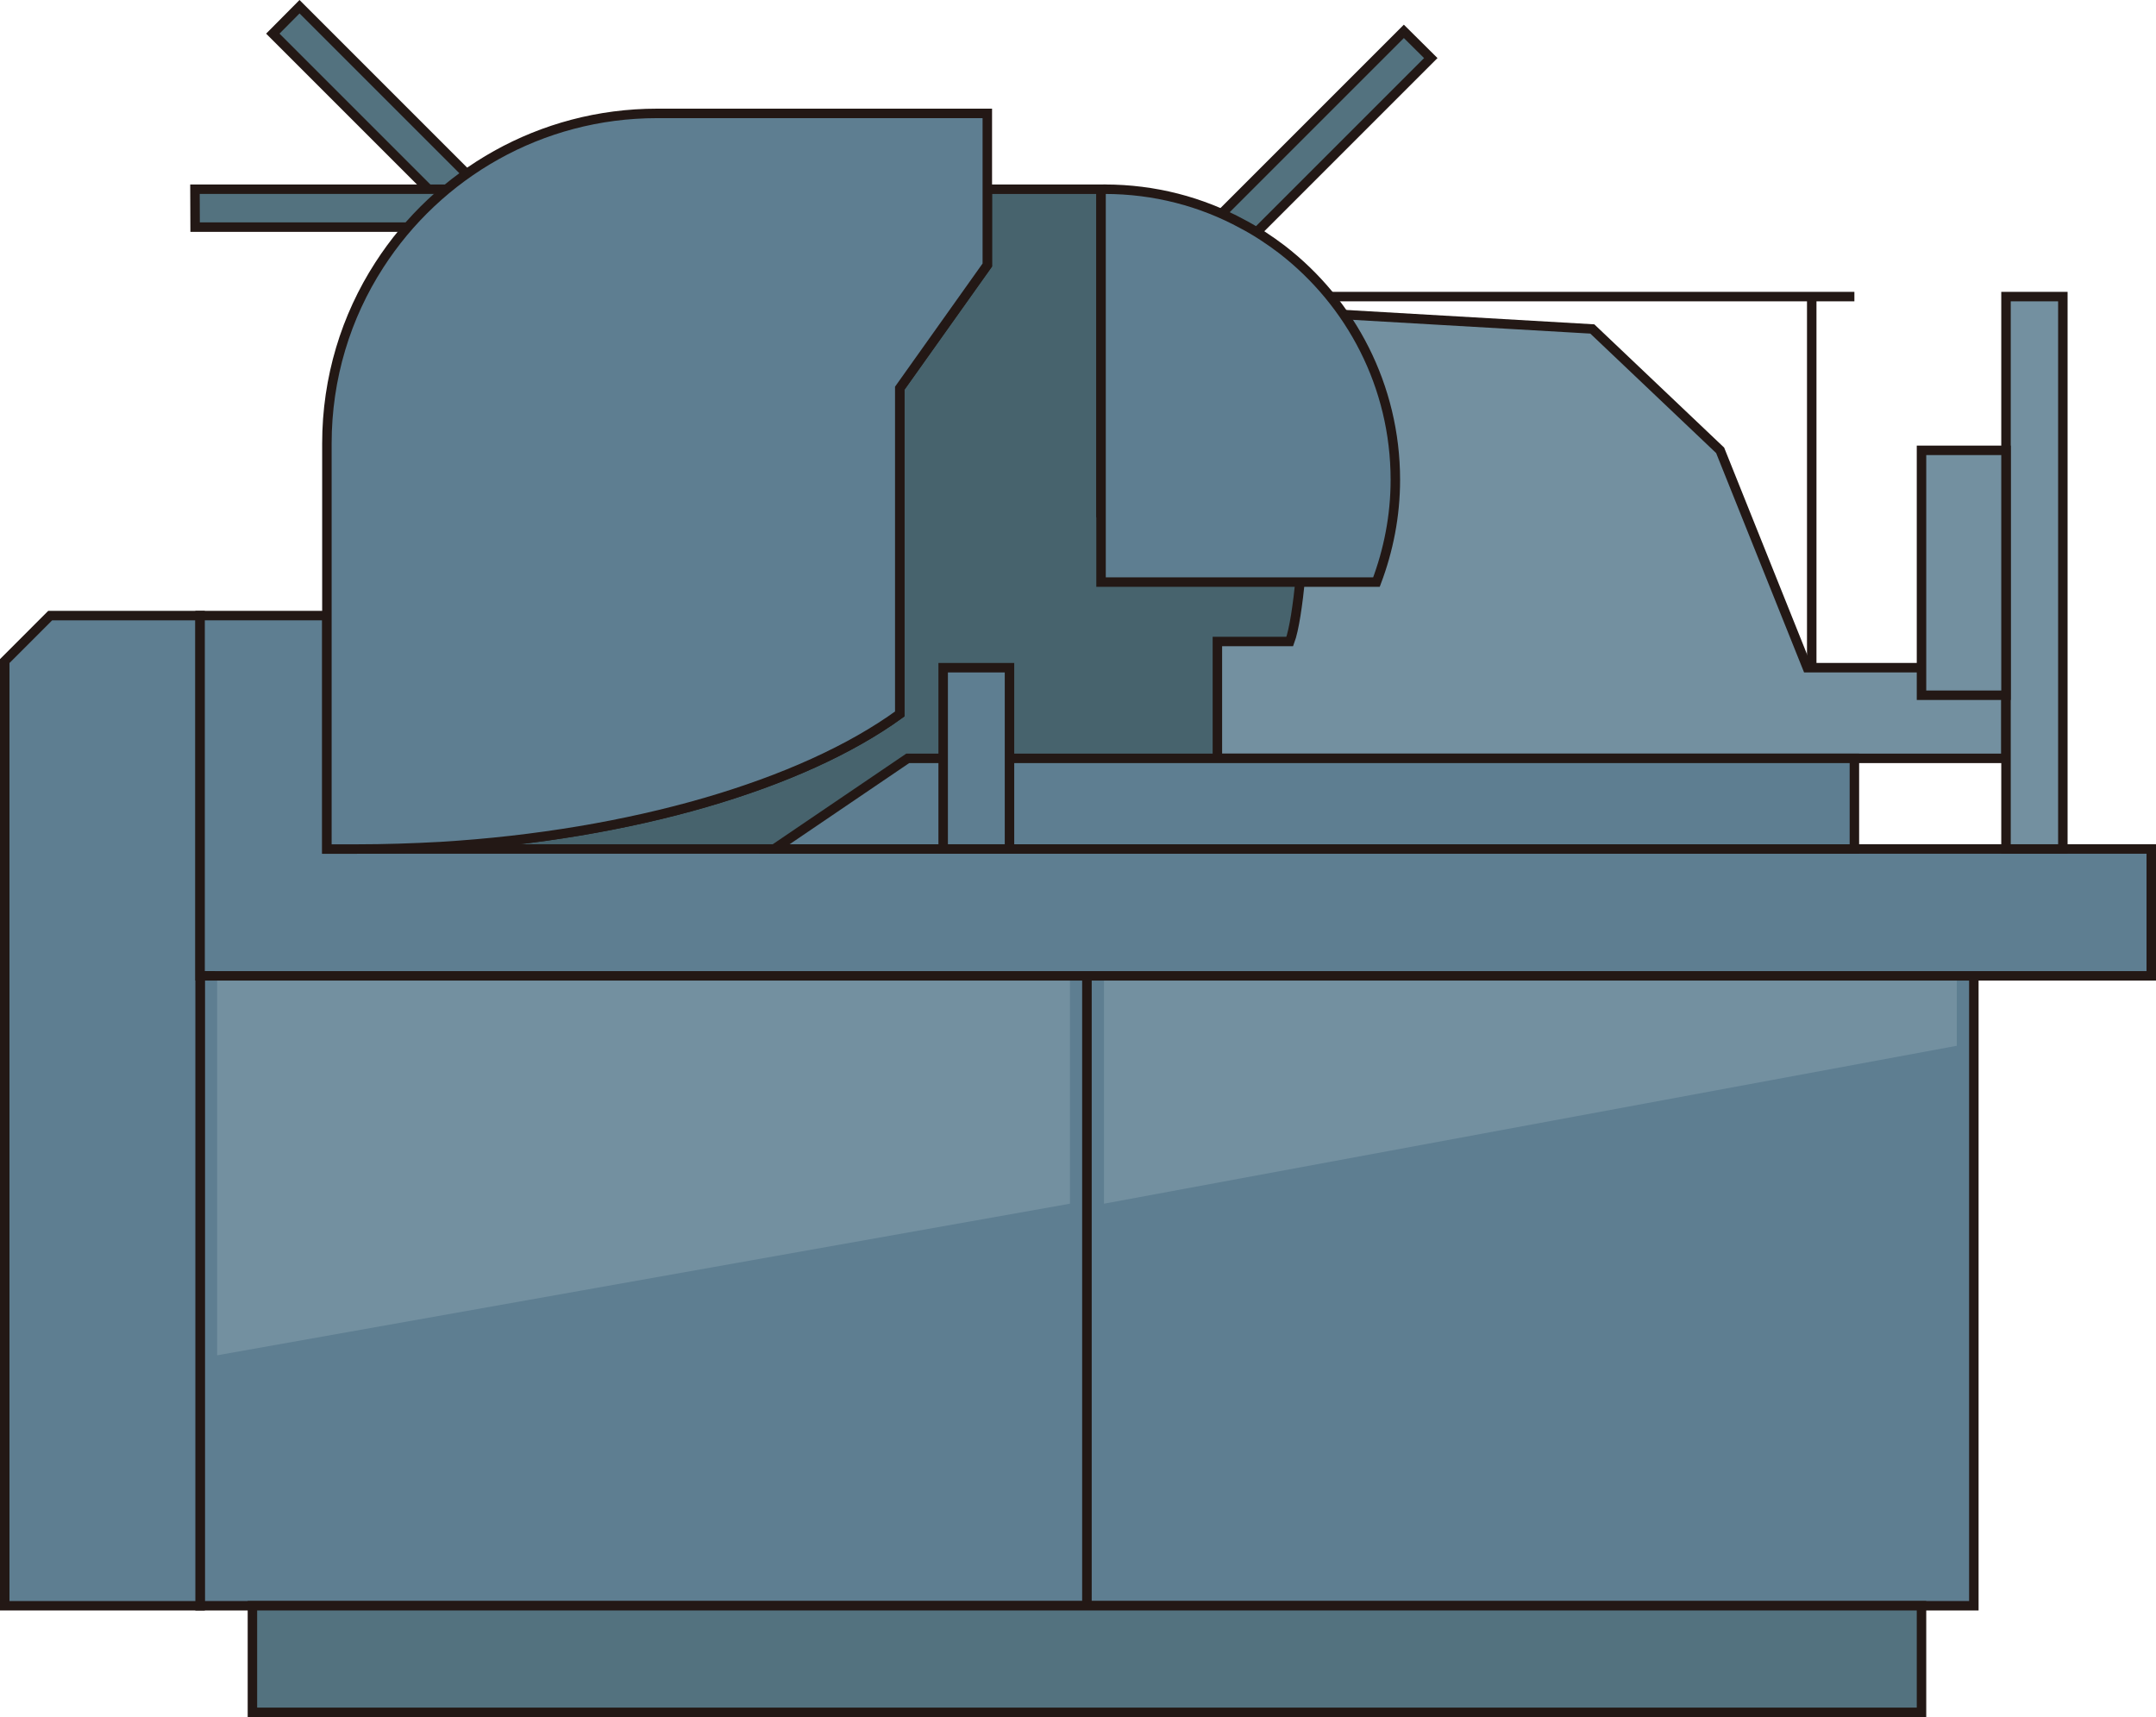 <?xml version="1.0" encoding="UTF-8" standalone="no"?>
<svg
   xmlns:dc="http://purl.org/dc/elements/1.1/"
   xmlns:cc="http://creativecommons.org/ns#"
   xmlns:rdf="http://www.w3.org/1999/02/22-rdf-syntax-ns#"
   xmlns:svg="http://www.w3.org/2000/svg"
   xmlns="http://www.w3.org/2000/svg"
   xmlns:sodipodi="http://sodipodi.sourceforge.net/DTD/sodipodi-0.dtd"
   xmlns:inkscape="http://www.inkscape.org/namespaces/inkscape"
   version="1.1"
   id="图层_1"
   x="0px"
   y="0px"
   width="113.768px"
   height="90.609px"
   viewBox="46.183 206.768 113.768 90.609"
   enable-background="new 46.183 206.768 113.768 90.609"
   xml:space="preserve"
   sodipodi:docname="加工设备-05.svg"><defs
   id="defs47" /><sodipodi:namedview
   pagecolor="#ffffff"
   bordercolor="#666666"
   borderopacity="1"
   objecttolerance="10"
   gridtolerance="10"
   guidetolerance="10"
   inkscape:pageopacity="0"
   inkscape:pageshadow="2"
   inkscape:window-width="640"
   inkscape:window-height="480"
   id="namedview45" />
<g
   id="g42">
	<polygon
   fill="#7390A0"
   stroke="#231815"
   stroke-width="0.5"
   stroke-miterlimit="10"
   points="141.55,242.002 136.952,230.532    130.206,224.127 100.703,222.419 100.703,246.786 135.035,246.786 144.036,246.786 152.036,246.786 152.036,242.002  "
   id="polygon2" />
	<path
   fill="#53727F"
   stroke="#231815"
   stroke-width="0.5"
   stroke-miterlimit="10"
   d="M121.683,209.833l-9.54,9.54   c-0.54-0.41-1.11-0.79-1.721-1.11l9.84-9.84L121.683,209.833z"
   id="path4" />
	<path
   fill="#53727F"
   stroke="#231815"
   stroke-width="0.5"
   stroke-miterlimit="10"
   d="M61.989,207.122l9.54,9.54   c-0.41,0.54-0.79,1.11-1.11,1.721l-9.84-9.84L61.989,207.122z"
   id="path6" />
	<path
   fill="#53727F"
   stroke="#231815"
   stroke-width="0.5"
   stroke-miterlimit="10"
   d="M56.471,216.752h13.492   c0.092,0.672,0.227,1.344,0.432,2.001H56.479L56.471,216.752z"
   id="path8" />
	<path
   fill="#47636D"
   stroke="#231815"
   stroke-width="0.5"
   stroke-miterlimit="10"
   d="M115.052,233.813   c-0.05,1.41-0.34,5.556-0.81,6.806h-3.82v7.824c-5.91,4.29-27.63,7.13-39.43,7.13h-1.56v-4.13c10.06-0.61,19.069-3.25,24.229-7   v-17.19l4.62-6.5v-4h6v17.06H115.052z"
   id="path10" />
	
		<rect
   x="56.741"
   y="258.26"
   fill="#5E7E91"
   stroke="#231815"
   stroke-width="0.5"
   stroke-miterlimit="10"
   width="46.799"
   height="33.242"
   id="rect12" />
	
		<rect
   x="103.54"
   y="258.26"
   fill="#5E7E91"
   stroke="#231815"
   stroke-width="0.5"
   stroke-miterlimit="10"
   width="46.799"
   height="33.242"
   id="rect14" />
	<polygon
   fill="#7390A0"
   points="102.642,270.286 57.642,278.286 57.642,258.46 102.642,258.46  "
   id="polygon16" />
	<polygon
   fill="#7390A0"
   points="149.439,261.953 104.439,270.286 104.439,258.46 149.439,258.46  "
   id="polygon18" />
	
		<rect
   x="59.503"
   y="291.501"
   fill="#53727F"
   stroke="#231815"
   stroke-width="0.5"
   stroke-miterlimit="10"
   width="88.074"
   height="5.626"
   id="rect20" />
	<polygon
   fill="#5E7E91"
   stroke="#231815"
   stroke-width="0.5"
   stroke-miterlimit="10"
   points="56.742,239.252 56.742,291.502    46.433,291.502 46.433,241.652 48.832,239.252  "
   id="polygon22" />
	<polygon
   fill="#5E7E91"
   stroke="#231815"
   stroke-width="0.5"
   stroke-miterlimit="10"
   points="63.435,251.568 63.435,239.252    56.741,239.252 56.741,258.26 57.274,258.26 57.274,258.262 159.701,258.262 159.701,251.568  "
   id="polygon24" />
	<polygon
   fill="#5E7E91"
   stroke="#231815"
   stroke-width="0.5"
   stroke-miterlimit="10"
   points="94.081,246.786 144.036,246.786    144.036,251.568 87.036,251.568  "
   id="polygon26" />
	<path
   fill="#5E7E91"
   stroke="#231815"
   stroke-width="0.5"
   stroke-miterlimit="10"
   d="M98.282,212.752v8l-4.62,6.5v17.19   c-5.16,3.75-14.17,6.39-24.229,7c-1.461,0.08-2.94,0.13-4.44,0.13h-1.56v-21.4c0-3.47,1.01-6.7,2.76-9.41   c3.1-4.82,8.51-8.01,14.66-8.01H98.282z"
   id="path28" />
	<path
   fill="#5E7E91"
   stroke="#231815"
   stroke-width="0.5"
   stroke-miterlimit="10"
   d="M119.813,232.088   c0,1.908-0.365,3.719-0.997,5.396h-14.533v-20.719c0.061,0,0.121-0.012,0.194-0.012c2.625,0,5.104,0.656,7.267,1.834   c0.741,0.389,1.435,0.851,2.091,1.35C117.467,222.744,119.813,227.142,119.813,232.088z"
   id="path30" />
	
		<rect
   x="95.952"
   y="242.002"
   fill="#5E7E91"
   stroke="#231815"
   stroke-width="0.5"
   stroke-miterlimit="10"
   width="3.5"
   height="9.566"
   id="rect32" />
	
		<rect
   x="152.036"
   y="222.419"
   fill="#7390A0"
   stroke="#231815"
   stroke-width="0.5"
   stroke-miterlimit="10"
   width="3"
   height="29.149"
   id="rect34" />
	
		<rect
   x="147.577"
   y="230.532"
   fill="#7390A0"
   stroke="#231815"
   stroke-width="0.5"
   stroke-miterlimit="10"
   width="4.459"
   height="12.923"
   id="rect36" />
	
		<line
   fill="none"
   stroke="#231815"
   stroke-width="0.5"
   stroke-miterlimit="10"
   x1="116.375"
   y1="222.419"
   x2="144.036"
   y2="222.419"
   id="line38" />
	
		<line
   fill="none"
   stroke="#231815"
   stroke-width="0.5"
   stroke-miterlimit="10"
   x1="141.785"
   y1="222.419"
   x2="141.785"
   y2="242.002"
   id="line40" />
</g>
</svg>

